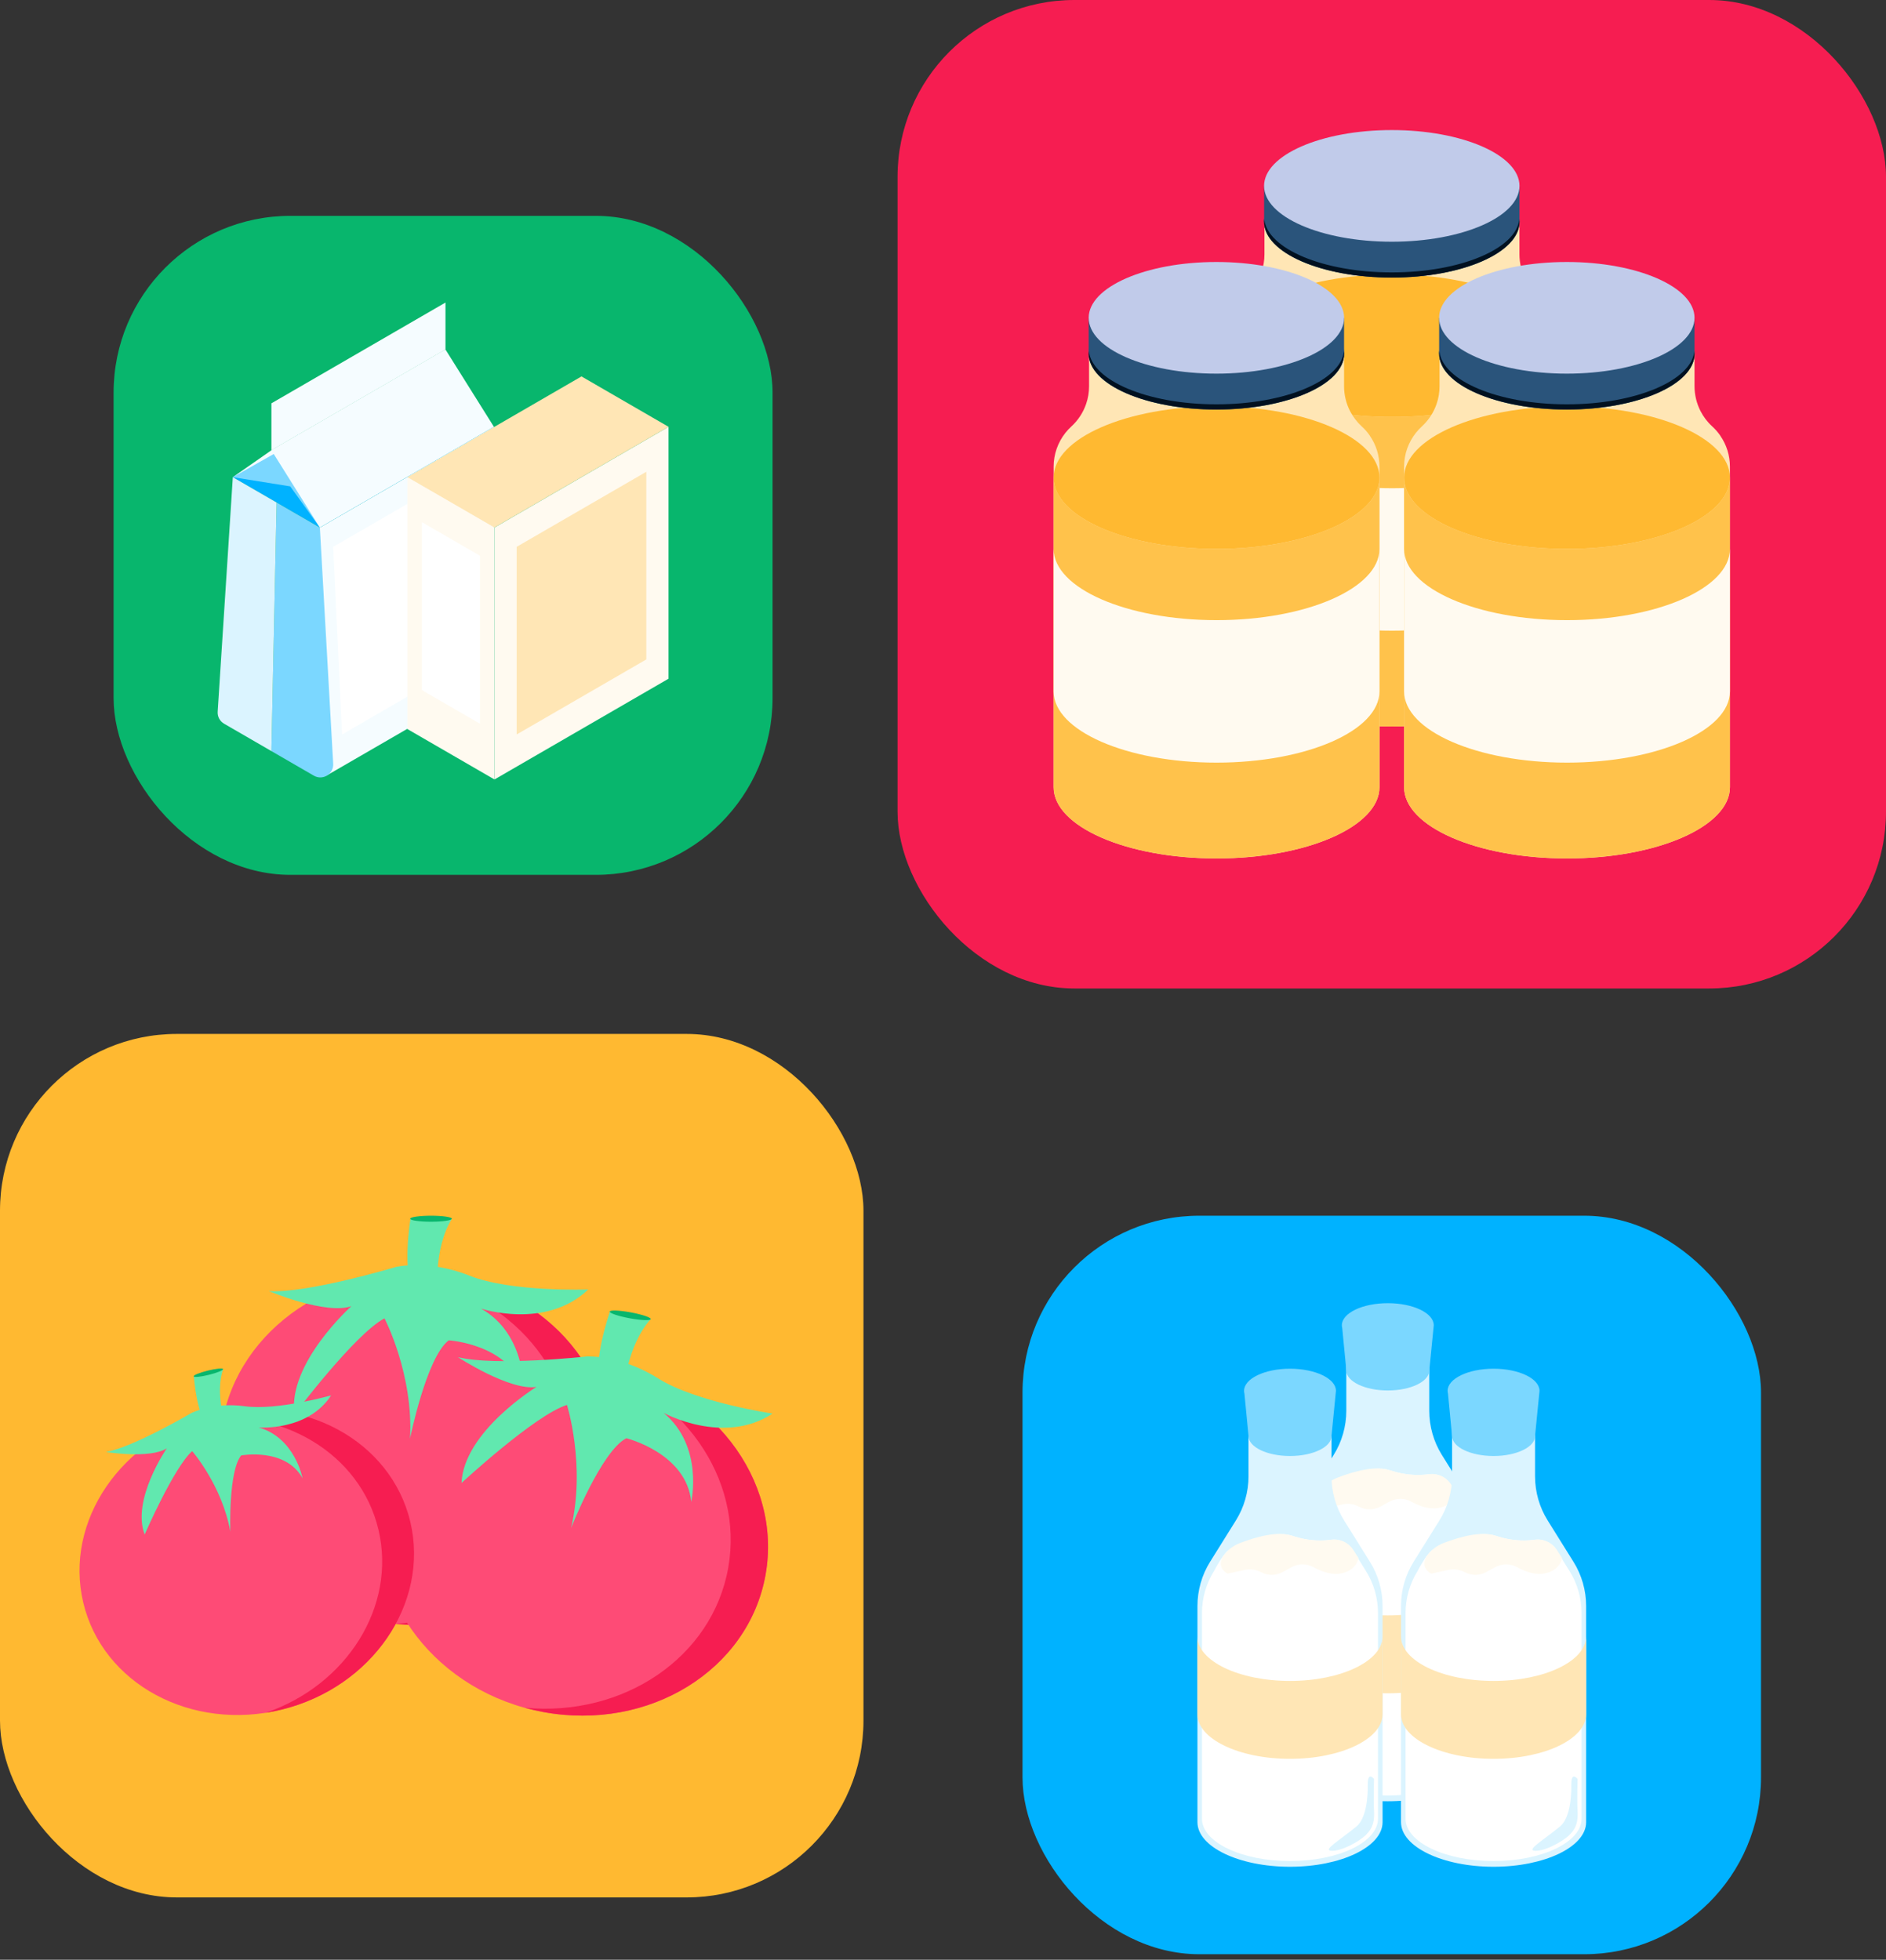 <svg width="128" height="133" viewBox="0 0 128 133" fill="none" xmlns="http://www.w3.org/2000/svg">
<rect x="0" y="0" width="128" height="133" fill="#333333" stroke="none"/>
<rect x="60.916" y="0" width="67.084" height="67.084" rx="12" fill="#F61D51"/>
<g clip-path="url(#clip0_3870_15171)">
<path d="M104.877 20.621C104.717 20.39 104.532 20.177 104.325 19.988C103.996 19.689 103.728 19.335 103.53 18.95C103.266 18.433 103.122 17.854 103.122 17.263V14.946H85.816V17.263C85.816 17.674 85.749 18.076 85.618 18.455C85.42 19.037 85.075 19.567 84.613 19.991C84.469 20.123 84.335 20.264 84.214 20.418C83.697 21.068 83.41 21.877 83.41 22.719V44.468C83.41 47.139 88.361 49.305 94.467 49.305C100.573 49.305 105.524 47.139 105.524 44.468V22.716C105.524 21.961 105.295 21.232 104.873 20.624L104.877 20.621Z" fill="#FFE6B5"/>
<path d="M94.47 28.298C88.364 28.298 83.413 26.132 83.413 23.462V44.468C83.413 47.139 88.364 49.305 94.47 49.305C100.576 49.305 105.527 47.139 105.527 44.468V23.462C105.527 26.132 100.576 28.298 94.47 28.298Z" fill="#FFC24B"/>
<path d="M94.47 33.134C88.364 33.134 83.413 30.968 83.413 28.298V37.967C83.413 40.638 88.364 42.804 94.47 42.804C100.576 42.804 105.527 40.638 105.527 37.967V28.298C105.527 30.968 100.576 33.134 94.47 33.134Z" fill="#FFFAF0"/>
<path d="M94.47 28.298C100.577 28.298 105.527 26.133 105.527 23.462C105.527 20.791 100.577 18.625 94.47 18.625C88.364 18.625 83.413 20.791 83.413 23.462C83.413 26.133 88.364 28.298 94.47 28.298Z" fill="#FFB931"/>
<path d="M94.458 18.84C99.245 18.84 103.125 17.144 103.125 15.052C103.125 12.959 99.245 11.263 94.458 11.263C89.671 11.263 85.79 12.959 85.79 15.052C85.79 17.144 89.671 18.84 94.458 18.84Z" fill="#2A547B"/>
<path d="M103.125 12.616H85.793V15.052H103.125V12.616Z" fill="#2A547B"/>
<path d="M94.458 16.405C99.245 16.405 103.125 14.708 103.125 12.616C103.125 10.523 99.245 8.827 94.458 8.827C89.671 8.827 85.79 10.523 85.79 12.616C85.79 14.708 89.671 16.405 94.458 16.405Z" fill="#C1CBEA"/>
<path d="M94.457 18.487C89.806 18.487 86.013 16.887 85.802 14.875C85.796 14.933 85.793 14.994 85.793 15.052C85.793 17.144 89.672 18.84 94.461 18.84C99.249 18.84 103.128 17.144 103.128 15.052C103.128 14.991 103.125 14.933 103.119 14.875C102.908 16.887 99.112 18.487 94.464 18.487H94.457Z" fill="#011120"/>
<path d="M116.76 29.574C116.6 29.342 116.415 29.13 116.208 28.941C115.879 28.642 115.611 28.288 115.414 27.903C115.149 27.385 115.005 26.807 115.005 26.216V23.899H97.699V26.216C97.699 26.627 97.632 27.029 97.501 27.408C97.303 27.989 96.959 28.52 96.496 28.944C96.353 29.076 96.219 29.217 96.097 29.371C95.581 30.02 95.293 30.83 95.293 31.672V53.425C95.293 56.095 100.245 58.261 106.351 58.261C112.456 58.261 117.408 56.095 117.408 53.425V31.669C117.408 30.914 117.178 30.184 116.757 29.577L116.76 29.574Z" fill="#FFE6B5"/>
<path d="M106.351 37.251C100.245 37.251 95.293 35.085 95.293 32.415V53.421C95.293 56.092 100.245 58.258 106.351 58.258C112.456 58.258 117.408 56.092 117.408 53.421V32.415C117.408 35.085 112.456 37.251 106.351 37.251Z" fill="#FFC24B"/>
<path d="M106.351 42.087C100.245 42.087 95.293 39.921 95.293 37.251V46.92C95.293 49.591 100.245 51.757 106.351 51.757C112.456 51.757 117.408 49.591 117.408 46.92V37.251C117.408 39.921 112.456 42.087 106.351 42.087Z" fill="#FFFAF0"/>
<path d="M106.351 37.251C112.457 37.251 117.408 35.086 117.408 32.414C117.408 29.743 112.457 27.578 106.351 27.578C100.244 27.578 95.293 29.743 95.293 32.414C95.293 35.086 100.244 37.251 106.351 37.251Z" fill="#FFB931"/>
<path d="M106.338 27.797C111.125 27.797 115.005 26.1 115.005 24.008C115.005 21.915 111.125 20.219 106.338 20.219C101.551 20.219 97.67 21.915 97.67 24.008C97.67 26.1 101.551 27.797 106.338 27.797Z" fill="#2A547B"/>
<path d="M115.005 21.569H97.673V24.005H115.005V21.569Z" fill="#2A547B"/>
<path d="M106.338 25.358C111.125 25.358 115.005 23.661 115.005 21.569C115.005 19.476 111.125 17.78 106.338 17.78C101.551 17.78 97.67 19.476 97.67 21.569C97.67 23.661 101.551 25.358 106.338 25.358Z" fill="#C1CBEA"/>
<path d="M106.338 27.44C101.687 27.44 97.894 25.84 97.683 23.828C97.677 23.886 97.673 23.947 97.673 24.005C97.673 26.097 101.553 27.793 106.341 27.793C111.129 27.793 115.009 26.097 115.009 24.005C115.009 23.944 115.005 23.886 114.999 23.828C114.788 25.84 110.992 27.44 106.344 27.44H106.338Z" fill="#011120"/>
<path d="M92.974 29.574C92.815 29.342 92.63 29.13 92.422 28.941C92.094 28.642 91.826 28.288 91.628 27.903C91.363 27.385 91.22 26.807 91.22 26.216V23.899H73.913V26.216C73.913 26.627 73.846 27.029 73.715 27.408C73.518 27.989 73.173 28.52 72.71 28.944C72.567 29.076 72.433 29.217 72.312 29.371C71.795 30.02 71.508 30.83 71.508 31.672V53.425C71.508 56.095 76.459 58.261 82.565 58.261C88.671 58.261 93.622 56.095 93.622 53.425V31.669C93.622 30.914 93.392 30.184 92.971 29.577L92.974 29.574Z" fill="#FFE6B5"/>
<path d="M82.565 37.251C76.459 37.251 71.508 35.085 71.508 32.415V53.421C71.508 56.092 76.459 58.258 82.565 58.258C88.671 58.258 93.622 56.092 93.622 53.421V32.415C93.622 35.085 88.671 37.251 82.565 37.251Z" fill="#FFC24B"/>
<path d="M82.565 42.087C76.459 42.087 71.508 39.921 71.508 37.251V46.92C71.508 49.591 76.459 51.757 82.565 51.757C88.671 51.757 93.622 49.591 93.622 46.92V37.251C93.622 39.921 88.671 42.087 82.565 42.087Z" fill="#FFFAF0"/>
<path d="M82.565 37.251C88.671 37.251 93.622 35.086 93.622 32.414C93.622 29.743 88.671 27.578 82.565 27.578C76.458 27.578 71.508 29.743 71.508 32.414C71.508 35.086 76.458 37.251 82.565 37.251Z" fill="#FFB931"/>
<path d="M82.555 27.797C87.342 27.797 91.223 26.1 91.223 24.008C91.223 21.915 87.342 20.219 82.555 20.219C77.768 20.219 73.888 21.915 73.888 24.008C73.888 26.1 77.768 27.797 82.555 27.797Z" fill="#2A547B"/>
<path d="M91.22 21.569H73.888V24.005H91.22V21.569Z" fill="#2A547B"/>
<path d="M82.555 25.358C87.342 25.358 91.223 23.661 91.223 21.569C91.223 19.476 87.342 17.78 82.555 17.78C77.768 17.78 73.888 19.476 73.888 21.569C73.888 23.661 77.768 25.358 82.555 25.358Z" fill="#C1CBEA"/>
<path d="M82.555 27.44C77.904 27.44 74.111 25.84 73.9 23.828C73.894 23.886 73.891 23.947 73.891 24.005C73.891 26.097 77.77 27.793 82.558 27.793C87.347 27.793 91.226 26.097 91.226 24.005C91.226 23.944 91.223 23.886 91.216 23.828C91.006 25.84 87.21 27.44 82.561 27.44H82.555Z" fill="#011120"/>
</g>
<rect x="69.397" y="82.506" width="50.12" height="50.12" rx="12" fill="#00B2FF"/>
<g clip-path="url(#clip1_3870_15171)">
<path d="M99.612 101.55L97.859 98.742C97.299 97.846 97.002 96.804 97.002 95.743V90.089H91.372V95.741C91.372 96.804 91.074 97.844 90.514 98.74L88.762 101.548C88.203 102.444 87.905 103.486 87.905 104.547V119.22C87.905 120.89 90.718 122.244 94.187 122.244C97.656 122.244 100.469 120.89 100.469 119.22V104.549C100.469 103.486 100.171 102.446 99.612 101.55Z" fill="#DBF4FF"/>
<path d="M94.189 88.442C92.466 88.442 91.07 89.114 91.07 89.943C91.07 90.004 91.08 90.066 91.095 90.125L91.374 93.011C91.374 93.76 92.634 94.366 94.189 94.366C95.743 94.366 97.004 93.758 97.004 93.011L97.307 89.943C97.307 89.114 95.911 88.442 94.189 88.442Z" fill="#7BD7FF"/>
<path d="M96.983 100.052C96.137 100.163 95.276 100.085 94.464 99.822L94.355 99.788C93.07 99.372 91.389 100.182 90.138 100.688C89.701 100.862 89.03 102.174 89.03 102.174C88.496 103.028 88.214 104.017 88.214 105.028V118.981C88.214 120.568 90.888 121.855 94.187 121.855C97.486 121.855 100.16 120.568 100.16 118.981V105.028C100.16 104.019 99.877 103.028 99.344 102.174L98.46 100.757C98.144 100.249 97.567 99.975 96.981 100.052H96.983Z" fill="white"/>
<path d="M98.801 101.301C98.801 101.301 98.694 102.189 97.529 102.358C96.898 102.45 96.233 102.182 95.756 101.915C95.28 101.649 94.728 101.666 94.264 101.925L93.691 102.243C93.23 102.5 92.672 102.502 92.206 102.251C91.88 102.074 91.504 102.021 91.144 102.099L89.955 102.358C89.955 102.358 89.182 102.004 89.631 101.209" fill="white"/>
<path d="M97.011 100.052H96.996C96.146 100.167 95.283 100.087 94.468 99.822L94.358 99.788C93.32 99.451 91.954 99.839 90.805 100.268C90.3 100.456 89.872 100.809 89.584 101.27H89.591C89.6 101.251 89.608 101.234 89.618 101.215H89.623C89.192 102.004 89.957 102.352 89.957 102.352L91.149 102.092C91.521 102.011 91.903 102.082 92.242 102.258C92.704 102.498 93.25 102.49 93.706 102.237L94.281 101.919C94.746 101.661 95.314 101.651 95.779 101.91C96.244 102.168 96.924 102.444 97.558 102.352C98.728 102.182 98.835 101.291 98.835 101.291L98.483 100.742C98.164 100.244 97.593 99.975 97.013 100.052H97.011Z" fill="#FFFAF0"/>
<path d="M94.189 109.632C90.72 109.632 87.907 108.278 87.907 106.608V111.894C87.907 113.564 90.72 114.918 94.189 114.918C97.658 114.918 100.471 113.564 100.471 111.894V106.608C100.471 108.278 97.658 109.632 94.189 109.632Z" fill="#FFE6B5"/>
<path d="M99.89 116.286C99.89 116.286 99.851 117.703 99.89 118.406C99.93 119.109 99.84 119.595 99.34 120.082C98.841 120.568 97.663 121.187 97.013 121.16C96.363 121.133 97.511 120.484 98.696 119.511C99.338 118.984 99.48 117.636 99.466 116.678C99.453 115.721 99.892 116.288 99.892 116.288L99.89 116.286Z" fill="#DBF4FF"/>
<path d="M106.79 105.995L105.038 103.187C104.478 102.291 104.181 101.249 104.181 100.188V94.534H98.55V100.186C98.55 101.249 98.253 102.289 97.693 103.185L95.941 105.993C95.381 106.89 95.084 107.931 95.084 108.993V123.665C95.084 125.336 97.897 126.69 101.366 126.69C104.834 126.69 107.648 125.336 107.648 123.665V108.994C107.648 107.931 107.35 106.891 106.79 105.995Z" fill="#DBF4FF"/>
<path d="M101.365 92.889C99.643 92.889 98.247 93.561 98.247 94.391C98.247 94.452 98.257 94.513 98.272 94.572L98.55 97.459C98.55 98.208 99.811 98.813 101.365 98.813C102.92 98.813 104.181 98.206 104.181 97.459L104.484 94.391C104.484 93.561 103.088 92.889 101.365 92.889Z" fill="#7BD7FF"/>
<path d="M104.162 104.499C103.316 104.61 102.455 104.532 101.643 104.27L101.533 104.235C100.248 103.819 98.567 104.63 97.316 105.135C96.879 105.309 96.208 106.621 96.208 106.621C95.675 107.476 95.393 108.464 95.393 109.475V123.428C95.393 125.016 98.066 126.303 101.366 126.303C104.665 126.303 107.339 125.016 107.339 123.428V109.473C107.339 108.464 107.056 107.474 106.523 106.62L105.639 105.202C105.322 104.695 104.746 104.421 104.16 104.497L104.162 104.499Z" fill="white"/>
<path d="M105.98 105.748C105.98 105.748 105.873 106.637 104.708 106.805C104.077 106.897 103.412 106.629 102.935 106.363C102.458 106.097 101.906 106.114 101.443 106.372L100.87 106.69C100.408 106.947 99.851 106.949 99.385 106.698C99.059 106.522 98.682 106.468 98.322 106.547L97.133 106.805C97.133 106.805 96.361 106.451 96.809 105.656" fill="white"/>
<path d="M104.19 104.497H104.175C103.325 104.612 102.462 104.532 101.646 104.268L101.537 104.233C100.499 103.896 99.133 104.285 97.983 104.714C97.478 104.901 97.051 105.254 96.762 105.715H96.77C96.779 105.696 96.787 105.679 96.796 105.66H96.802C96.37 106.449 97.135 106.798 97.135 106.798L98.328 106.537C98.699 106.457 99.082 106.528 99.421 106.704C99.883 106.943 100.429 106.935 100.885 106.683L101.46 106.365C101.925 106.106 102.492 106.097 102.958 106.355C103.423 106.614 104.103 106.89 104.736 106.798C105.906 106.627 106.014 105.737 106.014 105.737L105.662 105.187C105.343 104.689 104.772 104.421 104.192 104.497H104.19Z" fill="#FFFAF0"/>
<path d="M101.366 114.079C97.897 114.079 95.084 112.725 95.084 111.055V116.341C95.084 118.011 97.897 119.366 101.366 119.366C104.834 119.366 107.648 118.011 107.648 116.341V111.055C107.648 112.725 104.834 114.079 101.366 114.079Z" fill="#FFE6B5"/>
<path d="M107.067 120.733C107.067 120.733 107.028 122.15 107.067 122.853C107.107 123.556 107.016 124.043 106.517 124.529C106.018 125.016 104.84 125.634 104.19 125.607C103.54 125.581 104.687 124.931 105.872 123.958C106.515 123.432 106.656 122.083 106.643 121.126C106.63 120.168 107.069 120.735 107.069 120.735L107.067 120.733Z" fill="#DBF4FF"/>
<path d="M92.975 105.995L91.223 103.187C90.663 102.291 90.366 101.249 90.366 100.188V94.534H84.736V100.186C84.736 101.249 84.438 102.289 83.878 103.185L82.126 105.993C81.566 106.89 81.269 107.931 81.269 108.993V123.665C81.269 125.336 84.082 126.69 87.551 126.69C91.019 126.69 93.833 125.336 93.833 123.665V108.994C93.833 107.931 93.535 106.891 92.975 105.995Z" fill="#DBF4FF"/>
<path d="M87.551 92.889C85.829 92.889 84.433 93.561 84.433 94.391C84.433 94.452 84.442 94.513 84.457 94.572L84.736 97.459C84.736 98.208 85.996 98.813 87.551 98.813C89.106 98.813 90.366 98.206 90.366 97.459L90.669 94.391C90.669 93.561 89.273 92.889 87.551 92.889Z" fill="#7BD7FF"/>
<path d="M90.345 104.499C89.499 104.61 88.638 104.532 87.826 104.27L87.717 104.235C86.432 103.819 84.751 104.63 83.5 105.135C83.063 105.309 82.392 106.621 82.392 106.621C81.859 107.476 81.576 108.464 81.576 109.475V123.428C81.576 125.016 84.25 126.303 87.549 126.303C90.849 126.303 93.522 125.016 93.522 123.428V109.473C93.522 108.464 93.24 107.474 92.706 106.62L91.823 105.202C91.506 104.695 90.93 104.421 90.344 104.497L90.345 104.499Z" fill="white"/>
<path d="M92.163 105.748C92.163 105.748 92.056 106.637 90.891 106.805C90.26 106.897 89.595 106.629 89.118 106.363C88.641 106.097 88.089 106.114 87.626 106.372L87.053 106.69C86.591 106.947 86.034 106.949 85.568 106.698C85.242 106.522 84.865 106.468 84.505 106.547L83.317 106.805C83.317 106.805 82.544 106.451 82.993 105.656" fill="white"/>
<path d="M90.374 104.497H90.358C89.509 104.612 88.646 104.532 87.83 104.268L87.721 104.233C86.682 103.896 85.316 104.285 84.167 104.714C83.662 104.901 83.234 105.254 82.946 105.715H82.953C82.963 105.696 82.97 105.679 82.98 105.66H82.986C82.554 106.449 83.319 106.798 83.319 106.798L84.512 106.537C84.883 106.457 85.265 106.528 85.605 106.704C86.066 106.943 86.613 106.935 87.069 106.683L87.643 106.365C88.109 106.106 88.676 106.097 89.141 106.355C89.607 106.614 90.287 106.89 90.92 106.798C92.09 106.627 92.197 105.737 92.197 105.737L91.845 105.187C91.527 104.689 90.956 104.421 90.375 104.497H90.374Z" fill="#FFFAF0"/>
<path d="M87.551 114.079C84.082 114.079 81.269 112.725 81.269 111.055V116.341C81.269 118.011 84.082 119.366 87.551 119.366C91.019 119.366 93.833 118.011 93.833 116.341V111.055C93.833 112.725 91.019 114.079 87.551 114.079Z" fill="#FFE6B5"/>
<path d="M93.252 120.733C93.252 120.733 93.213 122.15 93.252 122.853C93.292 123.556 93.201 124.043 92.702 124.529C92.203 125.016 91.025 125.634 90.375 125.607C89.725 125.581 90.872 124.931 92.058 123.958C92.7 123.432 92.841 122.083 92.828 121.126C92.815 120.168 93.254 120.735 93.254 120.735L93.252 120.733Z" fill="#DBF4FF"/>
</g>
<rect y="70.169" width="58.602" height="58.602" rx="12" fill="#FFB931"/>
<g clip-path="url(#clip2_3870_15171)">
<path d="M28.151 110.274C35.452 110.274 41.37 104.941 41.37 98.362C41.37 91.783 35.452 86.45 28.151 86.45C20.85 86.45 14.932 91.783 14.932 98.362C14.932 104.941 20.85 110.274 28.151 110.274Z" fill="#FE4B76"/>
<path d="M28.151 86.45C27.718 86.45 27.288 86.471 26.864 86.505C33.559 87.089 38.794 92.171 38.794 98.359C38.794 104.547 33.559 109.629 26.864 110.212C27.288 110.249 27.718 110.268 28.151 110.268C35.451 110.268 41.37 104.936 41.37 98.356C41.37 91.776 35.451 86.45 28.151 86.45Z" fill="#F61D51"/>
<path d="M26.825 85.996C26.825 85.996 20.842 87.79 18.244 87.623C18.244 87.623 22.114 89.25 23.849 88.645C23.849 88.645 19.519 92.511 19.979 95.987C19.979 95.987 24.094 90.522 26.095 89.472C26.095 89.472 28.072 93.255 27.827 97.642C27.827 97.642 28.938 92.121 30.452 90.964C30.452 90.964 34.648 91.211 35.542 94.413C35.542 94.413 35.732 90.547 32.644 88.808C32.644 88.808 37.028 90.272 39.926 87.512C39.926 87.512 34.703 87.706 31.86 86.573C29.017 85.44 26.825 85.992 26.825 85.992V85.996Z" fill="#61E8AF"/>
<path d="M29.701 87.758C29.701 87.758 29.401 84.757 30.67 82.713H27.86C27.86 82.713 27.236 86.465 28.151 87.758C29.065 89.052 29.701 87.758 29.701 87.758Z" fill="#61E8AF"/>
<path d="M29.253 82.914C30.034 82.914 30.667 82.823 30.667 82.71C30.667 82.598 30.034 82.506 29.253 82.506C28.472 82.506 27.839 82.598 27.839 82.71C27.839 82.823 28.472 82.914 29.253 82.914Z" fill="#08B66D"/>
<path d="M51.959 106.87C53.108 100.396 48.216 94.073 41.032 92.747C33.848 91.421 27.093 95.594 25.944 102.068C24.795 108.542 29.687 114.865 36.871 116.191C44.055 117.517 50.81 113.344 51.959 106.87Z" fill="#FE4B76"/>
<path d="M41.031 92.745C40.604 92.665 40.177 92.609 39.753 92.566C46.242 94.357 50.505 100.31 49.424 106.399C48.343 112.488 42.306 116.539 35.614 115.897C36.026 116.011 36.444 116.107 36.871 116.187C44.056 117.511 50.807 113.34 51.958 106.865C53.106 100.393 48.216 94.07 41.031 92.745Z" fill="#F61D51"/>
<path d="M39.805 92.06C39.805 92.06 33.604 92.739 31.076 92.103C31.076 92.103 34.6 94.409 36.411 94.125C36.411 94.125 31.476 97.142 31.321 100.647C31.321 100.647 36.323 96.015 38.479 95.348C38.479 95.348 39.763 99.427 38.758 103.703C38.758 103.703 40.813 98.473 42.509 97.608C42.509 97.608 46.593 98.615 46.914 101.928C46.914 101.928 47.774 98.161 45.043 95.888C45.043 95.888 49.1 98.124 52.434 95.935C52.434 95.935 47.26 95.175 44.662 93.545C42.064 91.915 39.808 92.06 39.808 92.06H39.805Z" fill="#61E8AF"/>
<path d="M42.327 94.314C42.327 94.314 42.554 91.306 44.162 89.525L41.397 89.015C41.397 89.015 40.129 92.594 40.801 94.033C41.473 95.472 42.324 94.314 42.324 94.314H42.327Z" fill="#61E8AF"/>
<path d="M44.166 89.524C44.186 89.413 43.579 89.208 42.81 89.066C42.042 88.924 41.403 88.899 41.383 89.01C41.364 89.121 41.971 89.325 42.739 89.467C43.507 89.609 44.146 89.634 44.166 89.524Z" fill="#08B66D"/>
<path d="M19.121 116.022C25.252 114.51 29.16 108.807 27.85 103.282C26.541 97.757 20.509 94.504 14.378 96.016C8.247 97.527 4.339 103.231 5.649 108.755C6.958 114.28 12.99 117.533 19.121 116.022Z" fill="#FE4B76"/>
<path d="M14.377 96.018C14.014 96.108 13.657 96.213 13.309 96.333C19.046 95.438 24.457 98.621 25.686 103.818C26.918 109.014 23.533 114.365 18.026 116.242C18.389 116.187 18.753 116.113 19.119 116.023C25.25 114.513 29.156 108.807 27.848 103.283C26.537 97.76 20.509 94.505 14.377 96.018Z" fill="#F61D51"/>
<path d="M12.976 95.904C12.976 95.904 9.058 98.21 7.196 98.544C7.196 98.544 10.2 99.019 11.32 98.291C11.32 98.291 8.913 101.77 9.818 104.142C9.818 104.142 11.808 99.572 13.043 98.482C13.043 98.482 15.068 100.807 15.632 103.944C15.632 103.944 15.492 99.856 16.367 98.775C16.367 98.775 19.368 98.22 20.534 100.325C20.534 100.325 20.022 97.568 17.554 96.876C17.554 96.876 20.891 97.145 22.474 94.697C22.474 94.697 18.823 95.74 16.628 95.438C14.433 95.135 12.979 95.904 12.979 95.904H12.976Z" fill="#61E8AF"/>
<path d="M15.298 96.645C15.298 96.645 14.583 94.582 15.137 92.918L13.157 93.406C13.157 93.406 13.345 96.16 14.205 96.913C15.065 97.667 15.298 96.645 15.298 96.645Z" fill="#61E8AF"/>
<path d="M14.175 93.305C14.726 93.169 15.158 92.995 15.139 92.915C15.12 92.836 14.658 92.881 14.107 93.017C13.556 93.153 13.125 93.328 13.143 93.407C13.162 93.487 13.624 93.441 14.175 93.305Z" fill="#08B66D"/>
</g>
<rect x="7.709" y="14.649" width="44.724" height="44.724" rx="12" fill="#08B66D"/>
<g clip-path="url(#clip3_3870_15171)">
<path d="M22.216 52.604L33.521 46.061V28.965L21.707 35.803V52.309C21.707 52.57 21.99 52.734 22.216 52.604Z" fill="#F5FCFF"/>
<path d="M23.215 49.846L32.014 44.753L31.413 32.018L22.613 37.111L23.215 49.846Z" fill="white"/>
<path d="M15.801 32.383L27.614 25.546L33.52 28.965L21.707 35.802L15.801 32.383Z" fill="#00B2FF"/>
<path d="M27.652 49.48L33.558 52.899V35.802L27.652 32.384V49.48Z" fill="#FFFAF0"/>
<path d="M28.636 46.836L32.574 49.115V37.718L28.636 35.439V46.836Z" fill="white"/>
<path d="M33.559 52.9L45.373 46.061V28.965L33.559 35.803V52.9Z" fill="#FFFAF0"/>
<path d="M35.065 49.846L43.864 44.753V32.018L35.065 37.111V49.846Z" fill="#FFE6B5"/>
<path d="M27.652 32.384L39.464 25.546L45.372 28.965L33.558 35.802L27.652 32.384Z" fill="#FFE6B5"/>
<path d="M18.42 30.557L30.233 23.72V20.533L18.42 27.372V30.557Z" fill="#F5FCFF"/>
<path d="M21.707 35.802L19.698 33.009L15.801 32.384L20.323 29.455L21.707 35.802Z" fill="#7BD7FF"/>
<path d="M21.707 35.802L18.42 30.557L30.233 23.72L33.52 28.965L21.707 35.802Z" fill="#F5FCFF"/>
<path d="M15.801 32.383L18.42 30.557L30.233 23.72L27.884 25.546L15.801 32.383Z" fill="#F5FCFF"/>
<path d="M21.707 35.803L18.773 34.104L18.42 50.974L21.303 52.643C21.904 52.991 22.653 52.53 22.613 51.835L21.709 35.804L21.707 35.803Z" fill="#7BD7FF"/>
<path d="M15.801 32.384L14.773 48.3C14.751 48.633 14.92 48.949 15.208 49.115L18.42 50.974L18.773 34.104L15.801 32.384Z" fill="#DBF4FF"/>
</g>
<defs>
<clipPath id="clip0_3870_15171">
<rect width="45.9" height="49.431" fill="white" transform="translate(71.508 8.827)"/>
</clipPath>
<clipPath id="clip1_3870_15171">
<rect width="26.379" height="38.25" fill="white" transform="translate(81.269 88.442)"/>
</clipPath>
<clipPath id="clip2_3870_15171">
<rect width="47.036" height="33.928" fill="white" transform="translate(5.397 82.506)"/>
</clipPath>
<clipPath id="clip3_3870_15171">
<rect width="30.601" height="32.366" fill="white" transform="translate(14.771 20.533)"/>
</clipPath>
</defs>
</svg>
